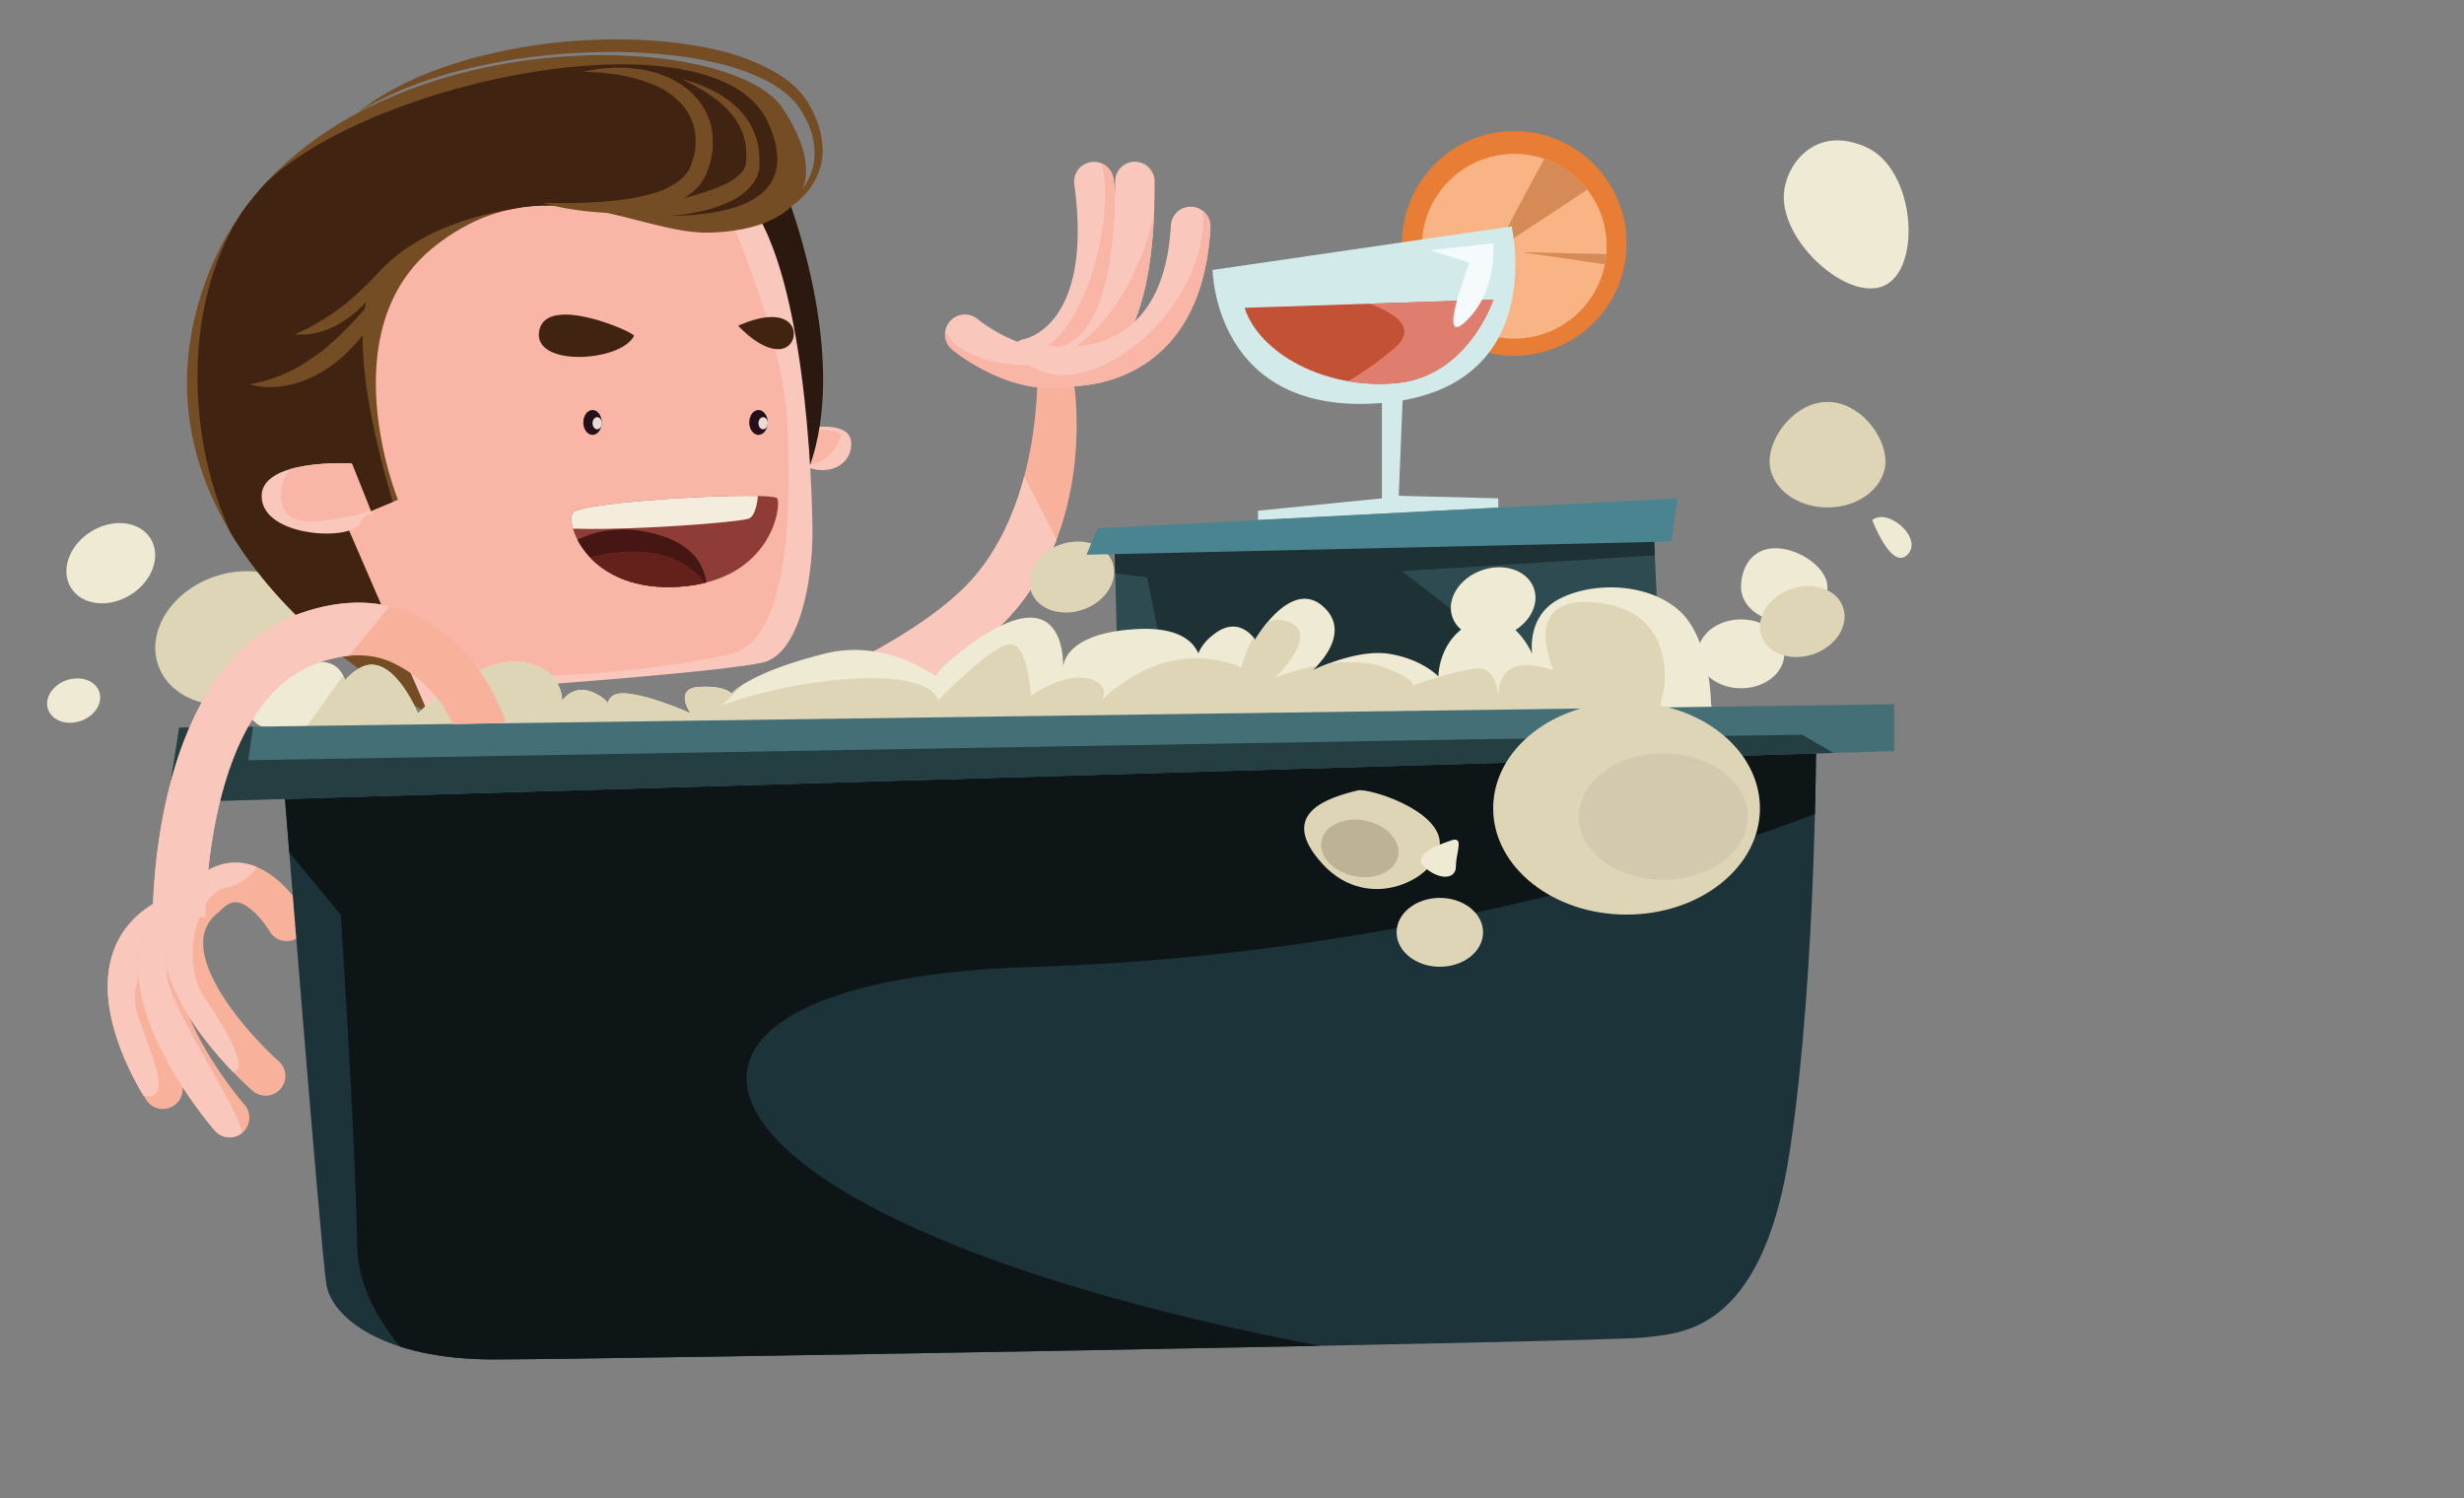 <svg xmlns="http://www.w3.org/2000/svg" viewBox="0 -8.9 560.3 340.76"><rect x="0" y="-8.9" width="560.3" height="340.76" fill="#808080" stroke="none"/><defs><clipPath id="a"><path d="M37.06 243.31a4.5 4.5 0 0 1-3.74-2c-.51-.76-12.45-18.77-7.73-33.28 2.1-6.46 7-11.12 14.46-13.86a4.5 4.5 0 0 1 3.09 8.45c-4.83 1.76-7.77 4.44-9 8.19-2.81 8.62 3.84 21.32 6.64 25.48a4.5 4.5 0 0 1-3.73 7z" fill="#f8b19b"/></clipPath><clipPath id="b"><path d="M52.25 249.76a4.49 4.49 0 0 1-3.4-1.54c-.79-.91-19.4-22.5-17.28-40.05a20 20 0 0 1 8.7-14.42 4.5 4.5 0 0 1 5.19 7.35 11.16 11.16 0 0 0-5 8.14c-1.36 11.3 10.46 27.7 15.14 33.07a4.5 4.5 0 0 1-3.39 7.45z" fill="#f8b19b"/></clipPath><clipPath id="c"><path d="M233.9 77.08a4.5 4.5 0 0 1-.81-8.93c.78-.17 15.47-3.74 11.2-35.14a4.5 4.5 0 0 1 8.92-1.21c5.53 40.68-17.57 45.05-18.55 45.22a4.5 4.5 0 0 1-.76.06z" fill="#f9c7bc"/></clipPath><clipPath id="d"><circle cx="344.34" cy="46.45" r="25.54" fill="#e87d35"/></clipPath><clipPath id="e"><circle cx="344.34" cy="47.1" r="21.01" fill="#f9b485"/></clipPath><clipPath id="f"><path fill="#2f4b52" d="M376.08 112.43l-122.67 1.8 1.33 52.92 123.67-2.57-2.33-52.15z"/></clipPath><clipPath id="g"><path d="M193.49 91.25c-.75-5-12-2.5-12-2.5v7.69c7.25 3.94 12.75-.19 12-5.19z" fill="#f9c7bc"/></clipPath><clipPath id="h"><path d="M162.54 167.64l-3.6-11.45c.42-.13 42.34-13.47 60.56-31.69 17-17 16.38-47.15 16.33-47.42l8.33.7c.22 1.37 5.25 33.78-16.18 55.21-20.3 20.31-63.61 34.07-65.44 34.65z" fill="#f8b19b"/></clipPath><clipPath id="i"><path d="M120 158.5s-3.25-8.25 4-11.75c0 0 41-3 49.5-5s11.25-19.25 11.25-29.25-1.5-62.25-16-77.25-97.75 9-97.75 9l2 71 34.25 53.5z" fill="#f9c7bc"/></clipPath><clipPath id="j"><path d="M78.49 109.75l12-5S74.74 66 99 47s46-2.49 62.5-3S191 35.5 178 15.75s-110-21-131.5 40 50.85 97.53 50.85 97.53z" fill="#754d25"/></clipPath><clipPath id="k"><path d="M85 109l-5-12.5s-21-1.25-20.5 7.75 20.05 9.88 22.25 6S85 109 85 109z" fill="#f9c7bc"/></clipPath><clipPath id="l"><path d="M130.24 107.75c-1.75 2.75 3.75 18.25 24.5 16.75s23-18.38 22-20.06-44.74.56-46.5 3.31z" fill="#903c36"/></clipPath><clipPath id="m"><path d="M148.67 112.43c-18.42-4.68-27 9.93-27 9.93l20.19 10.16 17.09.67s8.14-16.08-10.28-20.76z" fill="#451613"/></clipPath><clipPath id="n"><path d="M60.41 240.26a4.48 4.48 0 0 1-3-1.12c-2.1-1.85-20.51-18.54-20.21-34a17.44 17.44 0 0 1 6.55-13.33c4.19-4.29 8.39-4.8 11.2-4.46 8.17 1 13.59 10.07 14.18 11.1a4.5 4.5 0 0 1-7.81 4.47c-1.17-2-4.53-6.29-7.45-6.63-.44 0-1.76-.21-3.79 1.94a4.38 4.38 0 0 1-.43.39 8.42 8.42 0 0 0-3.45 6.71c-.19 9.62 12.32 22.8 17.16 27.07a4.5 4.5 0 0 1-3 7.88z" fill="#f8b19b"/></clipPath><clipPath id="o"><path d="M238.29 79.28c-11 0-21.2-8.21-21.73-8.65a4.5 4.5 0 0 1 5.69-7c3.34 2.71 13.54 9 20.54 5.65s10.88-16.48 10.78-36.88a4.5 4.5 0 0 1 4.48-4.52 4.5 4.5 0 0 1 4.5 4.48c.13 25.15-5.08 39.89-15.92 45.06a19.23 19.23 0 0 1-8.34 1.86z" fill="#f9c7bc"/></clipPath><clipPath id="p"><path d="M242.27 79a28 28 0 0 1-4.26-.29 4.5 4.5 0 1 1 1.48-8.88c.1 0 9.73 1.54 17.32-4.54 5.66-4.53 8.84-12.24 9.44-22.93a4.5 4.5 0 1 1 9 .51c-.75 13.35-5.06 23.26-12.81 29.45C255.33 78 247.14 79 242.27 79z" fill="#f9c7bc"/></clipPath><clipPath id="q"><path d="M318.94 82.15c32.73-5.71 24.8-39.57 24.8-39.57l-68 9.91s.33 33.42 38.5 30.25v21.69l-28.17 2.81v2.11l54.63-2.82v-2.1l-22.63-.58z" fill="#d3eaea"/></clipPath><clipPath id="r"><path d="M283 61.1l56.58-1.87s-5.71 17.5-22.08 19-31.17-6.88-34.5-17.13z" fill="#c25136"/></clipPath><clipPath id="s"><path d="M389.08 151.25s0-15.33-7.67-21.67-20.33-6-27.33-2-5.67 12.21-5.67 12.21-4.67-10.84-13-7.36-8.33 12.49-8.33 12.49-3.67-3.92-11.17-5.13-17.5 3.79-17.5 3.79 9.67-8.33 2.33-14.67-15.33 7.67-15.33 7.67-3.67-6-9.67-1a10.37 10.37 0 0 0-3.25 4.09c-1.25-2.89-4.78-6.1-14.41-5.49-14.55.92-16.17 6.9-16.33 8.61.05-3-.48-19-19-6.54-6 4-8.83 6.73-10 8.59-5.36-3.56-14.63-7.86-25.61-5-17.44 4.46-20.77 9-20.77 9s-1.33-1.86-7.33-1.53-2 6-2 6-8.83-4-14.58-4.5c-2.95-.27-3.94.92-4.22 2.14a8.1 8.1 0 0 0-2.87-2.14c-4.95-2.52-7.54 1.65-7.54 1.65s.21-8.17-10.12-8.84-22.67 11.7-22.67 11.7-6.04-14.86-13.5-10.13a12.26 12.26 0 0 0-3.06 2.58c-1.18-3.42-4.45-6.38-13.24-1.85-15.5 8-5.76 12.41-5.76 12.41l70.45 14.53 262.8-8.94z" fill="#efead3"/></clipPath><clipPath id="t"><path d="M413 153.28L64.49 168.75s8.49 107 9.74 114.5 13.06 17 37.9 17 254.35-4 261.85-5 26.67-.33 33-42.33 6.02-99.64 6.02-99.64z" fill="#1b3339"/></clipPath><clipPath id="u"><path fill="#446f76" d="M40.74 156.58l-2.66 17 392.66-11.67v-10.66l-390 5.33z"/></clipPath><clipPath id="v"><path d="M34.74 199.8c0-2.34-.15-57.43 33.52-69.22 10.13-3.55 19.35-3.2 27.42 1 14.31 7.51 19.15 23.12 19.35 23.85l-12 .38a28.23 28.23 0 0 0-13-13.63c-5.06-2.63-10.89-2.73-17.82-.31-25.57 8.95-25.49 57.3-25.48 57.79z" fill="#f8b19b"/></clipPath></defs><title>Asset 1</title><g data-name="Layer 2"><g data-name="Layer 1"><path d="M37.06 243.31a4.5 4.5 0 0 1-3.74-2c-.51-.76-12.45-18.77-7.73-33.28 2.1-6.46 7-11.12 14.46-13.86a4.5 4.5 0 0 1 3.09 8.45c-4.83 1.76-7.77 4.44-9 8.19-2.81 8.62 3.84 21.32 6.64 25.48a4.5 4.5 0 0 1-3.73 7z" fill="#f8b19b"/><g clip-path="url(#a)"><path d="M35.3 206.23L42.5 196l-5.28-5.12L19 207.23s-7.29 21.25 8.71 30.77 4.37-11.5 3.13-17.95 4.46-13.82 4.46-13.82z" fill="#f9c7bc"/></g><path d="M52.25 249.76a4.49 4.49 0 0 1-3.4-1.54c-.79-.91-19.4-22.5-17.28-40.05a20 20 0 0 1 8.7-14.42 4.5 4.5 0 0 1 5.19 7.35 11.16 11.16 0 0 0-5 8.14c-1.36 11.3 10.46 27.7 15.14 33.07a4.5 4.5 0 0 1-3.39 7.45z" fill="#f8b19b"/><g clip-path="url(#b)"><path d="M38.08 213.76c-2-10.09 11.17-19.86 11.17-19.86l-7.41-9.18-18.25 18 16.51 39.4s8 10.23 14.11 9.61-14.13-27.88-16.13-37.97z" fill="#f9c7bc"/></g><path d="M233.9 77.08a4.5 4.5 0 0 1-.81-8.93c.78-.17 15.47-3.74 11.2-35.14a4.5 4.5 0 0 1 8.92-1.21c5.53 40.68-17.57 45.05-18.55 45.22a4.5 4.5 0 0 1-.76.06z" fill="#f9c7bc"/><g clip-path="url(#c)" fill="#f9b5a5"><path d="M226.27 72.74l-.19-.46a1.22 1.22 0 0 0 .19.46z"/><path d="M249.46 24.23c5.37 13.38-1.84 40.53-12.37 46.28-8.12 4.43-10.26 3.08-10.81 2.23l5.93 14.44 27.26-27.07L265 22.67s-20.92-11.82-15.54 1.56z"/></g><ellipse cx="53.48" cy="136.24" rx="18.55" ry="14.78" transform="rotate(-19.5 53.49 136.24)" fill="#ded5b6"/><ellipse cx="25.19" cy="119.18" rx="10.64" ry="8.48" transform="rotate(-31.58 25.19 119.174)" fill="#efead3"/><ellipse cx="16.74" cy="150.42" rx="6.15" ry="4.9" transform="rotate(-18.73 16.739 150.405)" fill="#efead3"/><circle cx="344.34" cy="46.45" r="25.54" fill="#e87d35"/><g clip-path="url(#d)"><circle cx="344.34" cy="47.1" r="21.01" fill="#f9b485"/><g clip-path="url(#e)"><path d="M358.67 22.44l-6.42 2.75s-12.33 22.67-11.83 22.5 23.08-15.17 23.08-15.17l4.17 16.42-21.67-.5 21.08 3.08 6.5-2.83z" fill="#d68a56"/></g></g><path fill="#2f4b52" d="M376.08 112.43l-122.67 1.8 1.33 52.92 123.67-2.57-2.33-52.15z"/><g clip-path="url(#f)"><path fill="#1e3134" d="M384.58 98.01l-14.71 1.52-112.79 3.32-7.75 18.14 11.5 1.37 5.75 28.39 85.25-4.15-33.03-25.61 59.61-3.74 6.17-19.24z"/></g><path d="M193.49 91.25c-.75-5-12-2.5-12-2.5v7.69c7.25 3.94 12.75-.19 12-5.19z" fill="#f9c7bc"/><g clip-path="url(#g)"><path d="M191.17 90c-.25-1.85-15.5-1.27-15.5-1.27l.83 4.34c8.83 9.13 14.92-1.22 14.67-3.07z" fill="#f9b5a5"/></g><path d="M178.49 34.25l-9.75 5s8 81.75 16 56-6.25-61-6.25-61z" fill="#2b180f"/><path d="M162.54 167.64l-3.6-11.45c.42-.13 42.34-13.47 60.56-31.69 17-17 16.38-47.15 16.33-47.42l8.33.7c.22 1.37 5.25 33.78-16.18 55.21-20.3 20.31-63.61 34.07-65.44 34.65z" fill="#f8b19b"/><g clip-path="url(#h)"><path fill="#f9c7bc" d="M230.33 94.45l-40.75 43.65 28.25 10.75 29.25-21.84-16.75-32.56z"/></g><path d="M120 158.5s-3.25-8.25 4-11.75c0 0 41-3 49.5-5s11.25-19.25 11.25-29.25-1.5-62.25-16-77.25-97.75 9-97.75 9l2 71 34.25 53.5z" fill="#f9c7bc"/><g clip-path="url(#i)"><path d="M179.08 88.12C177.83 60.89 157.33 22 157.33 22L74.89 47.35s-9.8 65.75 3.7 85.5 76.75 9.75 87.75 6.94 13.99-24.44 12.74-51.67z" fill="#f9b5a5"/></g><path d="M78.49 109.75l12-5S74.74 66 99 47s46-2.49 62.5-3S191 35.5 178 15.75s-110-21-131.5 40 50.85 97.53 50.85 97.53z" fill="#754d25"/><g clip-path="url(#j)"><path d="M174.6 18.85C161.83-8.9 70.87 11.91 55 39.38 30.83 76.6 52.58 146 93.58 139.79l-2.72-28.95c.47-.24-15.86-45.68-4.19-58.35s35.6-15.92 44.53-14.22 56.16 8.33 43.4-19.42z" fill="#412312"/><path d="M141.15 39.65s.95-.27 2.59-.66l2.95-.71c1.14-.25 2.41-.56 3.79-.89 2.76-.66 6-1.41 9.24-2.43a37.54 37.54 0 0 0 4.84-1.83 12.21 12.21 0 0 0 4-2.72 4.75 4.75 0 0 0 1-1.8l.06-.25a2.71 2.71 0 0 0 0-.3l.07-.7c0-.41.05-.82 0-1.26a14.05 14.05 0 0 0-.9-4.93 14.81 14.81 0 0 0-2.45-4.12A20.43 20.43 0 0 0 163.2 14a36.72 36.72 0 0 0-5.76-3.68c-1.44-.82-2.36-1.22-2.36-1.22s.93.22 2.54.75c.8.26 1.76.62 2.85 1.1a27.46 27.46 0 0 1 3.53 1.84 22.11 22.11 0 0 1 3.8 2.95 16.67 16.67 0 0 1 3.24 4.46 15.63 15.63 0 0 1 1.59 5.8c0 .5.05 1 .06 1.58v1.59a7.39 7.39 0 0 1-1.27 3.39 13.46 13.46 0 0 1-5 4.15 29 29 0 0 1-5.49 2.07 46.37 46.37 0 0 1-10 1.48c-1.46.06-2.8 0-4 0s-2.22-.11-3.07-.21a24 24 0 0 1-2.71-.4z" fill="#754d25"/></g><path d="M85 109l-5-12.5s-21-1.25-20.5 7.75 20.05 9.88 22.25 6S85 109 85 109z" fill="#f9c7bc"/><g clip-path="url(#k)"><path d="M83.58 97c-17.62-5.75-21.25 3.38-19.09 9.75S85 107 85 107z" fill="#f9b5a5"/></g><path d="M130.24 107.75c-1.75 2.75 3.75 18.25 24.5 16.75s23-18.38 22-20.06-44.74.56-46.5 3.31z" fill="#903c36"/><g clip-path="url(#l)"><path d="M148.67 112.43c-18.42-4.68-27 9.93-27 9.93l20.19 10.16 17.09.67s8.14-16.08-10.28-20.76z" fill="#451613"/><g clip-path="url(#m)"><path d="M161.67 125.69c-9.39-16.53-34.5-5.67-34.5-5.67l5.48 4.66s38.41 17.53 29.02 1.01z" fill="#64211c"/></g><path d="M172.47 100.27h-39.11s-10.36 6.58-9.88 9.73 44.52.14 46.89-1 2.1-8.73 2.1-8.73z" fill="#f4ecdc"/></g><path d="M167.85 65.17s5.74 6.38 10.21 5.19 3.82-11.36-10.21-5.19z" fill="#412312"/><path d="M144.18 67.47c.34-.67-19.78-9.68-21.55-1.25s18.53 7.29 21.55 1.25z" fill="#412312"/><path d="M60.41 240.26a4.48 4.48 0 0 1-3-1.12c-2.1-1.85-20.51-18.54-20.21-34a17.44 17.44 0 0 1 6.55-13.33c4.19-4.29 8.39-4.8 11.2-4.46 8.17 1 13.59 10.07 14.18 11.1a4.5 4.5 0 0 1-7.81 4.47c-1.17-2-4.53-6.29-7.45-6.63-.44 0-1.76-.21-3.79 1.94a4.38 4.38 0 0 1-.43.39 8.42 8.42 0 0 0-3.45 6.71c-.19 9.62 12.32 22.8 17.16 27.07a4.5 4.5 0 0 1-3 7.88z" fill="#f8b19b"/><g clip-path="url(#n)"><path d="M51.46 192.92c6.12-.93 8.5-7.44 8.5-7.44l-6.47-6.37-22.66 11.24S3.71 192 34 220.44s19.55 7.42 12.93-1.83-1.6-24.76 4.53-25.69z" fill="#f9c7bc"/></g><path d="M238.29 79.28c-11 0-21.2-8.21-21.73-8.65a4.5 4.5 0 0 1 5.69-7c3.34 2.71 13.54 9 20.54 5.65s10.88-16.48 10.78-36.88a4.5 4.5 0 0 1 4.48-4.52 4.5 4.5 0 0 1 4.5 4.48c.13 25.15-5.08 39.89-15.92 45.06a19.23 19.23 0 0 1-8.34 1.86z" fill="#f9c7bc"/><g clip-path="url(#o)"><path d="M273.54 41.87s-15.7-37.4-11-18.4-11.46 52.26-31.08 50.63-17.75-12.87-17.75-12.87l-2.25 7.88c1.37 1.5 9.62 13.63 17.94 16.87s17.31-1.5 25.34-3.5 14.13-17.39 16.59-22 2.21-18.61 2.21-18.61z" fill="#f9b5a5"/></g><path d="M242.27 79a28 28 0 0 1-4.26-.29 4.5 4.5 0 1 1 1.48-8.88c.1 0 9.73 1.54 17.32-4.54 5.66-4.53 8.84-12.24 9.44-22.93a4.5 4.5 0 1 1 9 .51c-.75 13.35-5.06 23.26-12.81 29.45C255.33 78 247.14 79 242.27 79z" fill="#f9c7bc"/><g clip-path="url(#p)"><path d="M281 31.35c-.5-2-11.75-10.25-8.12 3.75S266 66.35 252.14 73.54 231.71 72 231.71 72l-10 8.74a120.56 120.56 0 0 0 19 5.25c11 2.12 16.5-2.37 25.62-7s13.5-17.36 16.5-21.73-1.37-23.91-1.83-25.91z" fill="#f9b5a5"/></g><path d="M318.94 82.15c32.73-5.71 24.8-39.57 24.8-39.57l-68 9.91s.33 33.42 38.5 30.25v21.69l-28.17 2.81v2.11l54.63-2.82v-2.1l-22.63-.58z" fill="#d3eaea"/><g clip-path="url(#q)"><path d="M283 61.1l56.58-1.87s-5.71 17.5-22.08 19-31.17-6.88-34.5-17.13z" fill="#c25136"/><g clip-path="url(#r)"><path d="M296.21 56.6S328.08 61 317 70.35s-18.87 11.24-18.87 11.24l44.75-4.51 9.75-29.6z" fill="#df7e6e"/></g><path d="M325.17 48l14.37-1.57S340.67 57 333.5 64s.67-13.17.67-13.17z" fill="#f5fbfd"/></g><ellipse cx="395.91" cy="139.79" rx="9.83" ry="7.83" fill="#efead3"/><path d="M415.56 124.6c0 4.32-4.4 7.83-9.83 7.83s-9.83-3.51-9.83-7.83 2.4-8.83 7.83-8.83 11.83 4.51 11.83 8.83z" fill="#efead3"/><path d="M428.74 96c0 5.8-5.9 10.5-13.17 10.5S402.4 101.8 402.4 96s5.9-13.5 13.17-13.5 13.17 7.66 13.17 13.5z" fill="#ded5b6"/><path d="M425.74 109.36s4.33 11.55 8 7.89-4.33-10.78-8-7.89z" fill="#efead3"/><path d="M405.74 34.25c-1.68 11.29 14.66 26 23 21.67s6.67-26.33-4.33-31.33-17.68 2.99-18.67 9.66z" fill="#efead3"/><path d="M389.08 151.25s0-15.33-7.67-21.67-20.33-6-27.33-2-5.67 12.21-5.67 12.21-4.67-10.84-13-7.36-8.33 12.49-8.33 12.49-3.67-3.92-11.17-5.13-17.5 3.79-17.5 3.79 9.67-8.33 2.33-14.67-15.33 7.67-15.33 7.67-3.67-6-9.67-1a10.37 10.37 0 0 0-3.25 4.09c-1.25-2.89-4.78-6.1-14.41-5.49-14.55.92-16.17 6.9-16.33 8.61.05-3-.48-19-19-6.54-6 4-8.83 6.73-10 8.59-5.36-3.56-14.63-7.86-25.61-5-17.44 4.46-20.77 9-20.77 9s-1.33-1.86-7.33-1.53-2 6-2 6-8.83-4-14.58-4.5c-2.95-.27-3.94.92-4.22 2.14a8.1 8.1 0 0 0-2.87-2.14c-4.95-2.52-7.54 1.65-7.54 1.65s.21-8.17-10.12-8.84-22.67 11.7-22.67 11.7-6.04-14.86-13.5-10.13a12.26 12.26 0 0 0-3.06 2.58c-1.18-3.42-4.45-6.38-13.24-1.85-15.5 8-5.76 12.41-5.76 12.41l70.45 14.53 262.8-8.94z" fill="#efead3"/><g clip-path="url(#s)"><path d="M181.49 135.1l-17.41 16.39a111 111 0 0 1 31.75-6.12c17-.54 17.5 5 17.5 5S225 138.29 229.4 137.6s5 11.75 5 11.75 6.91-5 12.67-4 3.51 5 3.51 5 10.57-11.32 24.66-9.32 6.09 6.66 6.09 6.66 2.25-17.91 11-15.41-2.5 13-2.5 13 15.39-6.5 26.08-2 2.09 4.89 2.09 4.89 15.64-5.89 19.23-4.89 3.6 7.4 3.6 7.4-1.58-9.65 8.33-8.15 5.92 5 5.92 5-11.83-20.87 7.25-19.45 16.08 19.45 16.08 19.45l-1.83 8.49-277.25 11-33.49-5.32L80 142z" fill="#ded5b6"/></g><path d="M413 153.28L64.49 168.75s8.49 107 9.74 114.5 13.06 17 37.9 17 254.35-4 261.85-5 26.67-.33 33-42.33 6.02-99.64 6.02-99.64z" fill="#1b3339"/><g clip-path="url(#t)"><path d="M234.41 211c111.08-3.4 191.33-40.1 191.33-40.1l33.59-16.49-399.85 7.54v15.41l18 21.73s3.32 49.77 3.74 75.27 36.58 44.5 36.58 44.5 442.5 13 237.5-13S123.33 214.35 234.41 211z" fill="#0e1516"/></g><path fill="#446f76" d="M40.74 156.58l-2.66 17 392.66-11.67v-10.66l-390 5.33z"/><g clip-path="url(#u)"><path fill="#243e42" d="M409.83 158.19l-72.59 1-280.78 4.79 1.96-13.81-23.68.58L0 186.26l422.33-20.74-12.5-7.33z"/></g><path d="M34.74 199.8c0-2.34-.15-57.43 33.52-69.22 10.13-3.55 19.35-3.2 27.42 1 14.31 7.51 19.15 23.12 19.35 23.85l-12 .38a28.23 28.23 0 0 0-13-13.63c-5.06-2.63-10.89-2.73-17.82-.31-25.57 8.95-25.49 57.3-25.48 57.79z" fill="#f8b19b"/><g clip-path="url(#v)"><path d="M45.08 128.16c-4 4.56-33 71.64-33 71.64l38.25 4 5-9.95L71 150.42l21.15-25.82z" fill="#f9c7bc"/></g><ellipse cx="369.87" cy="174.92" rx="30.33" ry="24.17" fill="#ded5b6"/><path d="M308.74 170.85c-6.3 1.54-18.67 5.06-8 16.73s26.67 3 26.67-4.67-16.23-12.65-18.67-12.06z" fill="#ded5b6"/><path d="M329.41 182.43s-8.67 2.67-5.67 5.67 7.33 3.33 7.33 0 2.22-7.34-1.66-5.67z" fill="#efead3"/><ellipse cx="327.41" cy="203.12" rx="9.83" ry="7.83" fill="#ded5b6"/><ellipse cx="339.54" cy="128.16" rx="9.83" ry="7.83" transform="rotate(-19.5 339.59 128.183)" fill="#efead3"/><ellipse cx="243.73" cy="122.31" rx="9.83" ry="7.83" transform="rotate(-19.5 243.775 122.324)" fill="#ded5b6"/><ellipse cx="409.83" cy="132.43" rx="9.83" ry="7.83" transform="rotate(-19.5 409.887 132.443)" fill="#ded5b6"/><path fill="#4b8491" d="M249.55 111.25l-2.47 6 133-3 1.33-9.81-131.86 6.81z"/><ellipse cx="134.74" cy="87.17" rx="2.1" ry="2.83" fill="#260f1d"/><ellipse cx="135.8" cy="87.35" rx="1.06" ry="1.38" fill="#e9ded3"/><ellipse cx="172.47" cy="87.17" rx="2.1" ry="2.83" fill="#260f1d"/><ellipse cx="173.53" cy="87.35" rx="1.06" ry="1.38" fill="#e9ded3"/><path d="M123.48 37.29h3.49c2.21 0 5.37 0 9.1-.25 1.87-.12 3.88-.32 6-.6a44.65 44.65 0 0 0 6.41-1.36 18.12 18.12 0 0 0 5.9-2.84 10.71 10.71 0 0 0 1.16-1 9.59 9.59 0 0 0 .91-1.19 3.28 3.28 0 0 0 .37-.64l.16-.33.08-.17v-.08.1-.06l.58-1.8.15-.45c0-.14 0-.26.07-.39l.14-.77.15-.77v-.82a13.23 13.23 0 0 0-.2-3.22 12 12 0 0 0-2.76-5.65 17.94 17.94 0 0 0-2.26-2.16c-.41-.32-.86-.58-1.28-.88a8 8 0 0 0-1.31-.79 20.18 20.18 0 0 0-2.7-1.17l-1.34-.52c-.44-.17-.9-.26-1.34-.39A49.22 49.22 0 0 0 140 8c-1.5-.14-2.83-.35-3.93-.42-2.2-.1-3.48-.2-3.48-.2s1.24-.25 3.46-.6c1.11-.14 2.47-.22 4-.31a34 34 0 0 1 5.31.37c.49.08 1 .12 1.49.24l1.53.38a19.88 19.88 0 0 1 3.17 1.09 10 10 0 0 1 1.6.77c.52.29 1.07.56 1.6.9a17.5 17.5 0 0 1 2.95 2.46 15 15 0 0 1 4 7.14 15.85 15.85 0 0 1 .37 4.24v1.07l-.19 1.09-.2 1.09c0 .18-.07.37-.11.54l-.15.45-.6 1.8v.06l-.06.15-.06.13-.12.26-.25.52a6.26 6.26 0 0 1-.58 1 11.64 11.64 0 0 1-3.07 3.17 20.29 20.29 0 0 1-7.32 3.14 36.09 36.09 0 0 1-7 .93 52.55 52.55 0 0 1-6.25-.08 66.3 66.3 0 0 1-9.18-1.25c-2.23-.47-3.45-.84-3.45-.84z" fill="#754d25"/><path d="M170.37 42.58s.53-.18 1.5-.61a35.6 35.6 0 0 0 4-2.13 25.8 25.8 0 0 0 5.41-4.37 14.44 14.44 0 0 0 3.85-7.74 16.87 16.87 0 0 0-2.09-9.93c-.21-.41-.44-.82-.67-1.23s-.51-.84-.76-1.18a16.22 16.22 0 0 0-1.81-2.08 24.48 24.48 0 0 0-4.75-3.45 47.6 47.6 0 0 0-11.8-4.37 86.24 86.24 0 0 0-13-2.07A122.15 122.15 0 0 0 137 2.94c-4.38.09-8.69.32-12.85.76s-8.16 1-11.92 1.75-7.3 1.55-10.52 2.49-6.13 1.92-8.66 2.92-4.69 2-6.44 2.89-3.08 1.67-4 2.21l-1.37.86 1.27-1c.85-.62 2.09-1.57 3.78-2.6a73.59 73.59 0 0 1 14.87-6.94 100.74 100.74 0 0 1 10.57-3 116.46 116.46 0 0 1 12.08-2.18 124.35 124.35 0 0 1 13.1-1 120.08 120.08 0 0 1 13.58.4A89.1 89.1 0 0 1 164 2.69a48.11 48.11 0 0 1 12.39 4.91 24.71 24.71 0 0 1 5.16 4 18.24 18.24 0 0 1 2 2.55c.31.48.5.81.79 1.34s.46.9.67 1.36a22 22 0 0 1 1.8 5.61 15.82 15.82 0 0 1 0 5.56 15.37 15.37 0 0 1-4.71 8.24 24.92 24.92 0 0 1-5.93 4.1 30.94 30.94 0 0 1-4.24 1.77c-1.01.32-1.56.45-1.56.45z" fill="#754d25"/><path d="M87.94 51.2a8.53 8.53 0 0 1-.33 1.16 18.19 18.19 0 0 1-1.28 2.9 19.86 19.86 0 0 1-1.08 1.83c-.4.64-.89 1.27-1.4 1.92s-1.1 1.27-1.7 1.9a26.06 26.06 0 0 1-2 1.77A19.89 19.89 0 0 1 78 64.21l-1.11.68c-.38.2-.77.39-1.14.56s-.75.36-1.11.51l-1.12.38a11.69 11.69 0 0 1-2.08.54c-.65.13-1.25.22-1.78.28s-1 0-1.4 0h-1.2s.4-.22 1.08-.54c.34-.16.75-.36 1.22-.55s1-.53 1.51-.8 1.13-.62 1.73-1l.93-.53.93-.62 1-.62 1-.7c.65-.45 1.28-1 1.91-1.46s1.23-1.05 1.86-1.55l1.75-1.59c1.12-1.05 2.15-2.07 3-3z" fill="#754d25"/><path d="M89.33 53.59a17.07 17.07 0 0 1-.48 1.85A35.17 35.17 0 0 1 87 60.11a40.5 40.5 0 0 1-3.68 6.11 37.42 37.42 0 0 1-2.57 3.14 36.36 36.36 0 0 1-3 3 32.57 32.57 0 0 1-3.38 2.57c-.59.38-1.17.77-1.79 1.09a19.25 19.25 0 0 1-1.82.93 17.57 17.57 0 0 1-1.83.76 17.22 17.22 0 0 1-1.8.59 15.57 15.57 0 0 1-1.74.42 13.92 13.92 0 0 1-1.65.26 20.32 20.32 0 0 1-2.9.13c-.86 0-1.6-.12-2.21-.19-1.21-.23-1.87-.4-1.87-.4s.69-.17 1.85-.39l2-.53c.77-.25 1.64-.5 2.55-.87a14.39 14.39 0 0 0 1.4-.57c.48-.2 1-.41 1.46-.67s1-.48 1.5-.78 1-.56 1.52-.89c1-.61 2-1.33 3.06-2.07s2-1.55 3-2.4 1.92-1.72 2.83-2.62 1.79-1.81 2.63-2.71c1.67-1.81 3.18-3.57 4.47-5.11s2.35-2.86 3.1-3.79z" fill="#754d25"/><ellipse cx="378.22" cy="176.79" rx="19.22" ry="14.37" fill="#d2c9ae"/><ellipse cx="309.21" cy="184.04" rx="6.44" ry="8.88" transform="rotate(-78.66 309.21 184.033)" fill="#bdb394"/></g></g></svg>